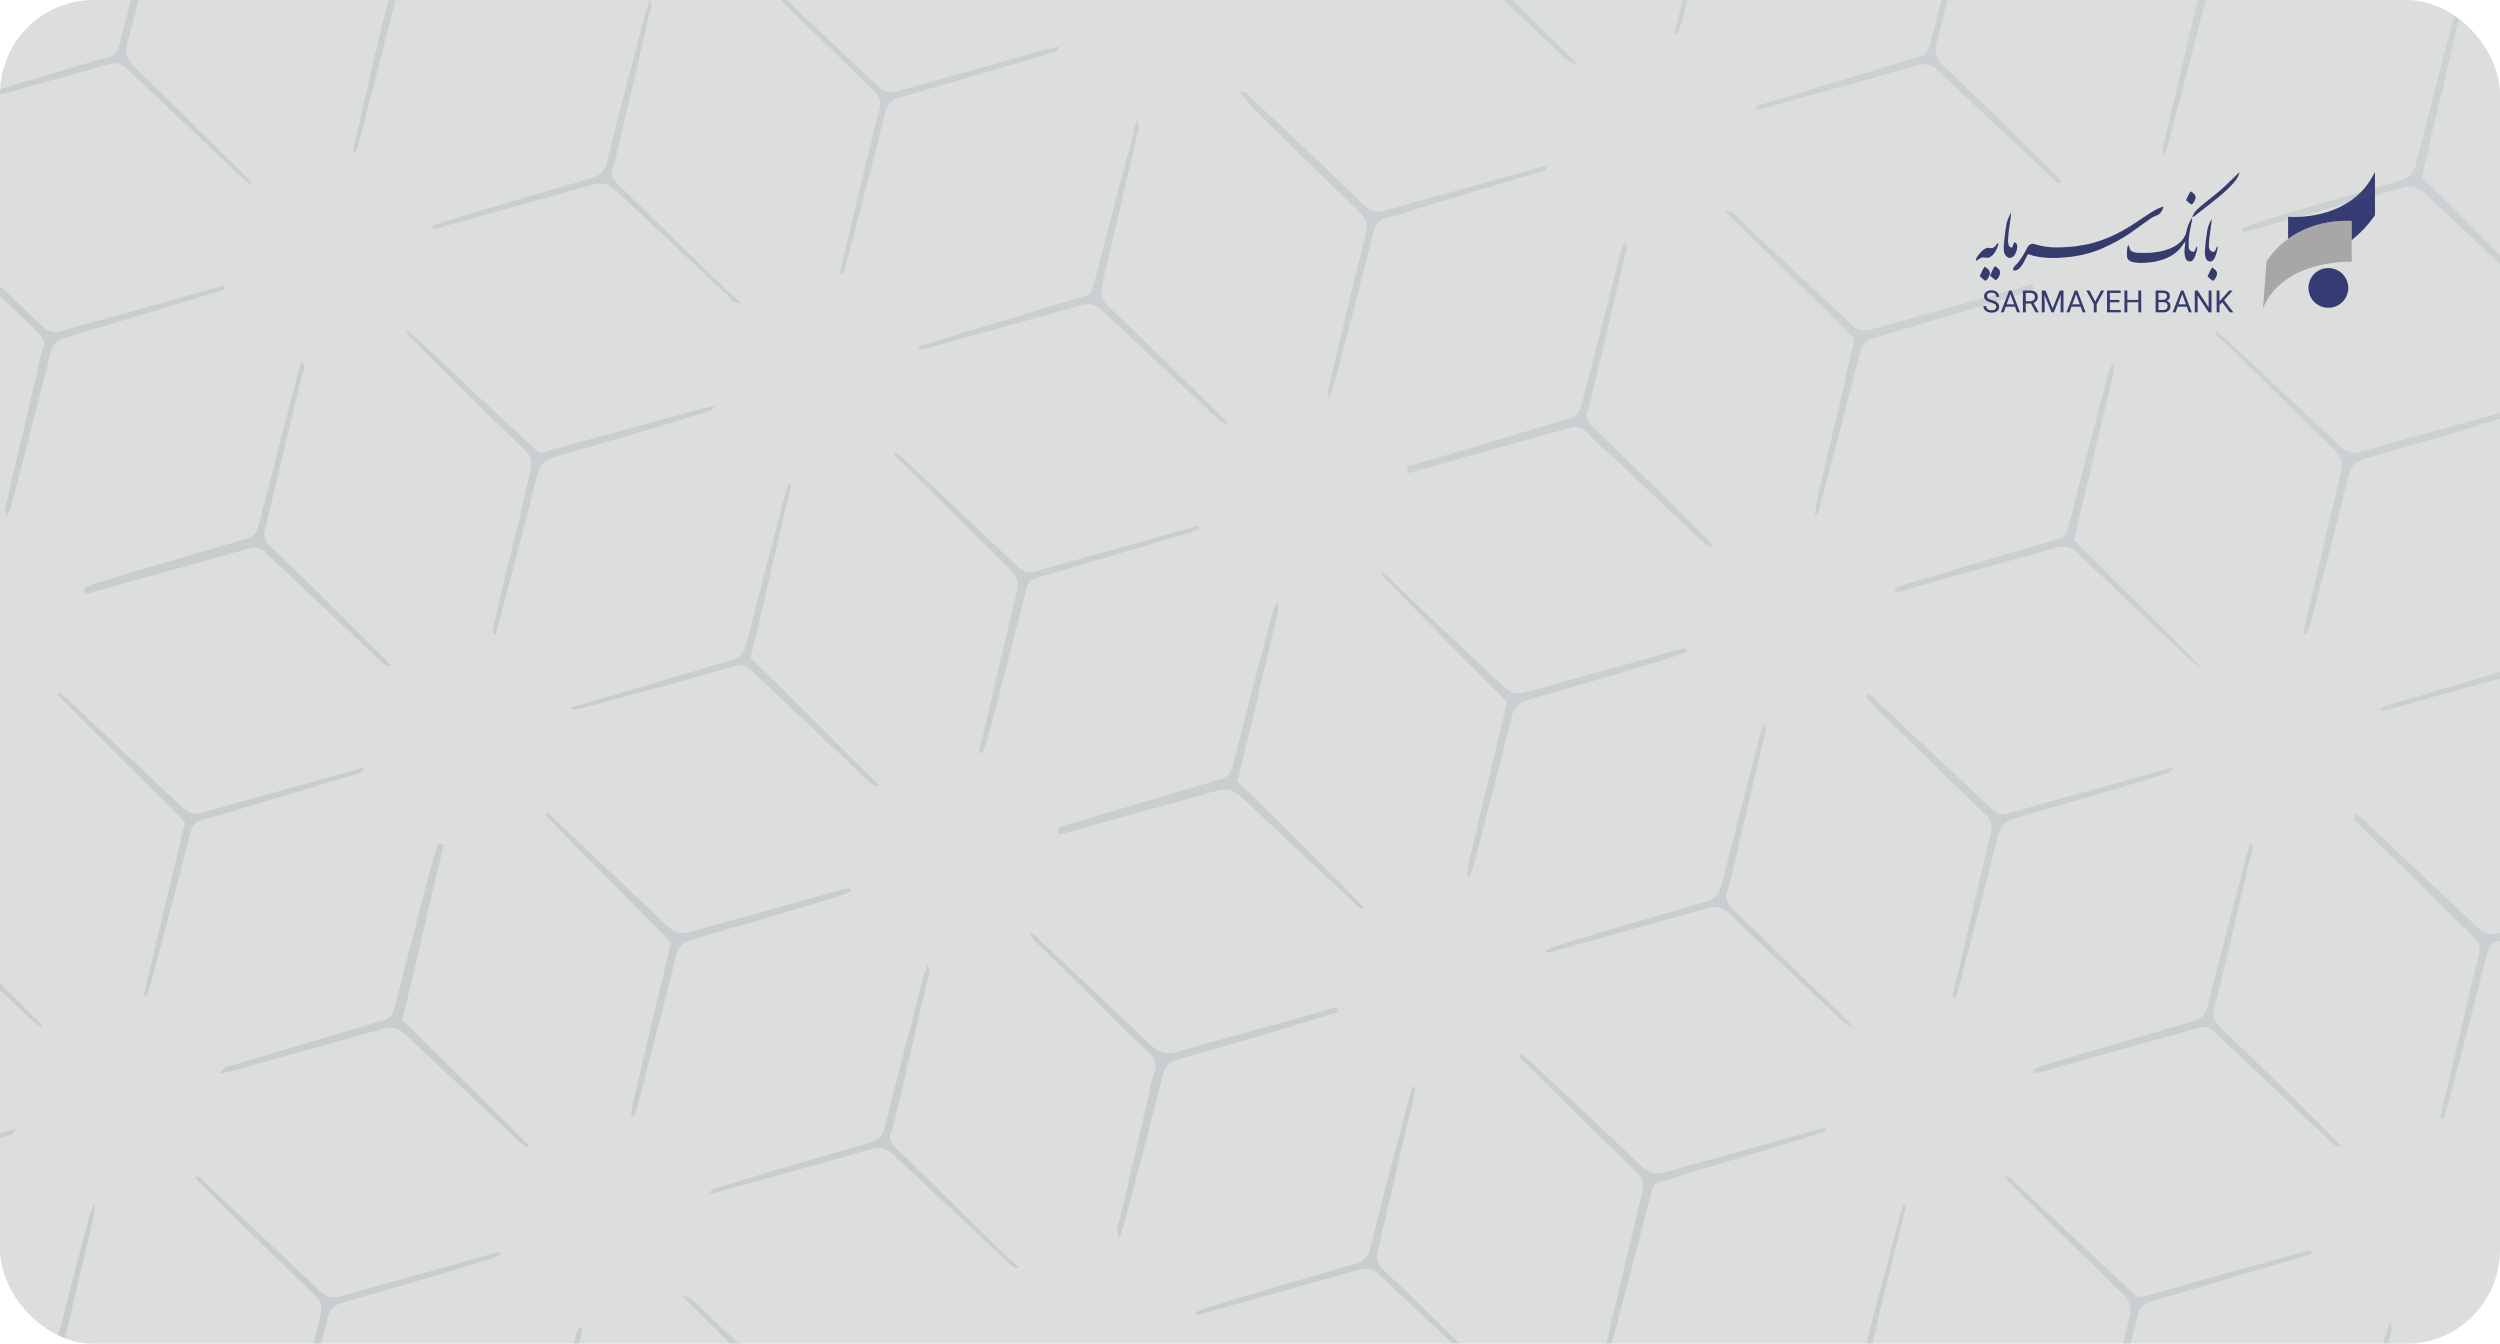<svg width="320" height="172" viewBox="0 0 320 172" fill="none" xmlns="http://www.w3.org/2000/svg">
<g clip-path="url(#clip0_5137_22974)">
<rect width="320" height="172" rx="12" fill="#DCDEDD"/>
<path d="M252.914 35.924C252.991 36.001 252.991 36.001 252.914 35.924V35.924Z" fill="#A7A7A7"/>
<path d="M284.812 23.811C285.433 23.218 286.047 22.618 286.668 22.018C286.466 22.932 285.747 23.595 285.112 24.23C283.891 25.388 282.51 26.365 281.198 27.418C281.017 27.544 280.863 27.725 280.647 27.802L280.619 27.781C280.787 27.167 281.282 26.734 281.763 26.344C282.768 25.492 283.849 24.718 284.812 23.811ZM279.817 25.618C279.991 25.234 280.159 24.837 280.396 24.488C280.689 24.662 281.038 24.907 281.038 25.29C280.968 25.632 280.821 26.002 280.508 26.183C280.256 26.023 280.019 25.834 279.817 25.618ZM275.135 27.328C275.707 26.972 276.28 26.574 276.949 26.455C276.81 26.839 276.628 27.244 276.28 27.481C275.966 27.628 275.624 27.725 275.338 27.927C274.466 28.535 273.614 29.169 272.749 29.783C271.626 30.558 270.412 31.2 269.17 31.758C267.384 32.567 265.424 32.916 263.47 33.007C262.926 33.041 262.389 33.021 261.844 32.986C261.126 32.923 260.4 32.832 259.73 32.56C259.64 32.497 259.542 32.567 259.507 32.651C259.172 33.258 258.942 33.962 258.391 34.43C258.196 34.597 257.833 34.751 257.651 34.479C257.721 34.263 257.847 34.074 258.007 33.921C258.677 33.272 259.11 32.428 259.542 31.611C259.682 31.339 260.003 31.144 260.31 31.227C260.875 31.374 261.44 31.535 262.019 31.59C263.226 31.765 264.454 31.639 265.661 31.527C266.456 31.409 267.258 31.283 268.033 31.06C269.282 30.704 270.482 30.181 271.626 29.56C272.868 28.897 273.97 28.06 275.135 27.328ZM256.877 28.43C257.037 28.018 257.177 27.579 257.428 27.216C257.365 28.172 257.149 29.113 257.072 30.069C257.051 30.523 256.954 31.011 257.142 31.444C257.212 31.604 257.379 31.674 257.54 31.702C257.644 31.465 257.742 31.235 257.833 30.99C258.007 31.053 258.168 31.186 258.196 31.374C258.237 31.828 258.105 32.295 257.847 32.672C257.679 32.93 257.337 33.09 257.037 32.972C256.73 32.811 256.521 32.483 256.493 32.135C256.458 31.8 256.472 31.465 256.507 31.13C256.598 30.223 256.702 29.323 256.877 28.43ZM280.515 27.948C280.528 27.948 280.549 27.941 280.563 27.941C280.57 27.962 280.591 27.997 280.605 28.018C280.508 28.688 280.312 29.344 280.235 30.02C280.138 30.579 280.138 31.144 280.159 31.702C280.187 32.016 280.48 32.225 280.78 32.246C281.038 32.072 281.024 31.737 281.212 31.514C281.296 31.716 281.226 31.939 281.177 32.148C281.066 32.539 280.968 32.951 280.703 33.272C280.508 33.523 280.082 33.523 279.887 33.279C279.719 33.09 279.67 32.832 279.635 32.588C279.552 32.03 279.691 31.479 279.733 30.921C279.419 31.241 279.231 31.667 278.896 31.974C278.059 32.867 276.852 33.3 275.673 33.523C274.738 33.648 273.775 33.753 272.847 33.509C272.512 33.425 272.261 33.111 272.254 32.769C272.254 32.295 272.205 31.8 272.407 31.36C272.617 31.576 272.547 31.981 272.833 32.142C273.119 32.302 273.454 32.358 273.775 32.365C274.34 32.393 274.905 32.372 275.47 32.344C276.573 32.225 277.696 31.967 278.638 31.346C279.077 31.039 279.475 30.642 279.691 30.146C279.873 29.741 279.915 29.288 280.068 28.876C280.208 28.555 280.34 28.241 280.515 27.948ZM282.51 29.637C282.573 29.065 282.81 28.535 283.096 28.046C283.11 28.5 282.97 28.932 282.949 29.386C282.838 30.111 282.726 30.837 282.74 31.576C282.747 31.925 283.019 32.281 283.396 32.232C283.612 32.093 283.64 31.821 283.745 31.604C283.773 31.59 283.835 31.555 283.863 31.541C283.849 31.995 283.717 32.441 283.549 32.867C283.431 33.118 283.277 33.439 282.97 33.467C282.719 33.502 282.468 33.349 282.37 33.111C282.224 32.79 282.224 32.428 282.224 32.086C282.273 31.262 282.377 30.446 282.51 29.637ZM255.126 31.702C255.419 31.597 255.502 31.248 255.768 31.102C255.823 31.346 255.691 31.576 255.607 31.8C255.405 32.267 255.105 32.762 254.602 32.951C254.344 33.069 254.065 32.937 253.8 32.944C253.591 32.986 253.402 33.083 253.235 33.209C253.137 33.279 253.047 33.383 252.914 33.349C252.914 33.028 253.137 32.776 253.319 32.539C253.605 32.183 253.94 31.821 254.4 31.716C254.637 31.716 254.895 31.828 255.126 31.702ZM254.721 35.274C254.916 34.862 255.077 34.423 255.356 34.053C255.656 34.255 256.026 34.5 256.019 34.904C255.991 35.197 255.844 35.469 255.67 35.7C255.607 35.797 255.461 35.888 255.356 35.797C255.126 35.644 254.916 35.462 254.721 35.274ZM253.409 35.344C253.612 34.939 253.758 34.5 254.037 34.13C254.344 34.325 254.693 34.576 254.714 34.967C254.651 35.344 254.47 35.748 254.128 35.951C253.891 35.755 253.626 35.581 253.409 35.344ZM283.152 34.228C283.403 34.423 283.752 34.611 283.78 34.967C283.787 35.351 283.57 35.735 283.263 35.958C283.026 35.763 282.754 35.616 282.566 35.365C282.761 34.988 282.915 34.583 283.152 34.228Z" fill="#353B6D"/>
<path d="M254.863 38.737C254.547 38.646 254.317 38.535 254.173 38.403C254.03 38.27 253.958 38.107 253.958 37.912C253.958 37.693 254.046 37.511 254.221 37.368C254.396 37.223 254.625 37.151 254.906 37.151C255.098 37.151 255.27 37.188 255.42 37.264C255.57 37.338 255.686 37.44 255.768 37.571C255.851 37.701 255.893 37.843 255.893 37.998H255.522C255.522 37.828 255.468 37.696 255.36 37.6C255.253 37.503 255.102 37.455 254.906 37.455C254.725 37.455 254.583 37.495 254.481 37.574C254.379 37.654 254.329 37.765 254.329 37.907C254.329 38.021 254.377 38.117 254.474 38.196C254.571 38.274 254.735 38.346 254.967 38.411C255.2 38.476 255.381 38.548 255.512 38.628C255.643 38.706 255.74 38.798 255.802 38.903C255.866 39.008 255.898 39.13 255.898 39.272C255.898 39.498 255.81 39.68 255.633 39.816C255.457 39.952 255.221 40.02 254.926 40.02C254.734 40.02 254.555 39.983 254.388 39.91C254.222 39.836 254.094 39.736 254.004 39.608C253.914 39.48 253.869 39.335 253.869 39.173H254.24C254.24 39.341 254.302 39.474 254.426 39.572C254.551 39.67 254.718 39.719 254.926 39.719C255.12 39.719 255.268 39.68 255.372 39.601C255.476 39.522 255.527 39.413 255.527 39.277C255.527 39.14 255.48 39.034 255.384 38.959C255.288 38.884 255.115 38.81 254.863 38.737ZM257.914 39.253H256.744L256.481 39.982H256.1L257.168 37.19H257.49L258.558 39.982H258.18L257.914 39.253ZM256.855 38.951H257.805L257.328 37.644L256.855 38.951ZM259.958 38.853H259.301V39.982H258.932V37.19H259.856C260.17 37.19 260.412 37.262 260.582 37.405C260.751 37.548 260.836 37.756 260.836 38.03C260.836 38.203 260.789 38.355 260.694 38.484C260.601 38.613 260.471 38.709 260.303 38.773L260.959 39.96V39.982H260.563L259.958 38.853ZM259.301 38.551H259.868C260.05 38.551 260.195 38.504 260.303 38.409C260.411 38.315 260.466 38.188 260.466 38.03C260.466 37.857 260.414 37.725 260.31 37.632C260.208 37.54 260.06 37.493 259.866 37.492H259.301V38.551ZM261.825 37.19L262.738 39.468L263.65 37.19H264.128V39.982H263.759V38.894L263.795 37.721L262.878 39.982H262.597L261.681 37.726L261.717 38.894V39.982H261.35V37.19H261.825ZM266.321 39.253H265.151L264.888 39.982H264.507L265.574 37.19H265.897L266.964 39.982H266.587L266.321 39.253ZM265.262 38.951H266.211L265.735 37.644L265.262 38.951ZM268.191 38.592L268.92 37.19H269.339L268.375 38.94V39.982H268.008V38.94L267.045 37.19H267.467L268.191 38.592ZM271.277 38.691H270.066V39.681H271.473V39.982H269.699V37.19H271.453V37.492H270.066V38.391H271.277V38.691ZM274.076 39.982H273.707V38.691H272.299V39.982H271.931V37.19H272.299V38.391H273.707V37.19H274.076V39.982ZM275.92 39.982V37.19H276.832C277.136 37.19 277.364 37.253 277.517 37.378C277.669 37.503 277.745 37.689 277.745 37.935C277.745 38.064 277.708 38.179 277.634 38.279C277.56 38.38 277.459 38.458 277.331 38.514C277.482 38.556 277.601 38.636 277.689 38.754C277.777 38.873 277.821 39.013 277.821 39.176C277.821 39.426 277.739 39.623 277.576 39.767C277.414 39.91 277.184 39.982 276.888 39.982H275.92ZM276.287 38.676V39.681H276.895C277.067 39.681 277.202 39.637 277.301 39.548C277.401 39.459 277.45 39.337 277.45 39.181C277.45 38.844 277.267 38.676 276.902 38.676H276.287ZM276.287 38.38H276.844C277.006 38.38 277.134 38.34 277.23 38.261C277.327 38.18 277.375 38.07 277.375 37.931C277.375 37.779 277.33 37.668 277.24 37.598C277.151 37.528 277.015 37.492 276.832 37.492H276.287V38.38ZM279.909 39.253H278.739L278.476 39.982H278.096L279.163 37.19H279.485L280.553 39.982H280.175L279.909 39.253ZM278.85 38.951H279.8L279.323 37.644L278.85 38.951ZM283.074 39.982H282.705L281.299 37.831V39.982H280.929V37.19H281.299L282.708 39.352V37.19H283.074V39.982ZM284.437 38.684L284.096 39.038V39.982H283.729V37.19H284.096V38.57L285.337 37.19H285.783L284.683 38.423L285.868 39.982H285.428L284.437 38.684Z" fill="#353B6D"/>
<path d="M289.699 43.958C289.755 44.014 289.755 44.014 289.699 43.958V43.958Z" fill="#A7A7A7"/>
<path d="M293.927 29.895C296.062 28.659 298.57 28.159 301.021 28.276C301.021 29.093 301.021 29.911 301.021 30.728C301.021 31.652 301.021 32.577 301.021 33.501C300.168 33.48 299.315 33.557 298.473 33.664C297.191 33.843 295.929 34.16 294.729 34.655C293.289 35.253 291.936 36.136 290.935 37.347C290.408 37.965 289.995 38.669 289.668 39.405C289.734 38.455 289.806 37.505 289.882 36.56C289.898 36.024 289.985 35.488 290 34.951C290.025 34.522 290.087 34.093 290.092 33.664C290.087 33.532 290.143 33.414 290.214 33.312C290.919 32.239 291.849 31.325 292.88 30.57C293.217 30.329 293.57 30.1 293.927 29.895Z" fill="#A7A7A7"/>
<path d="M303.431 23.021C303.641 22.695 303.814 22.347 303.993 22C304.003 23.844 303.998 25.692 303.998 27.536C303.176 28.741 302.17 29.819 301.021 30.728C301.021 29.911 301.021 29.094 301.021 28.277C298.569 28.159 296.062 28.665 293.927 29.896C293.57 30.105 293.217 30.33 292.88 30.57C292.875 29.63 292.88 28.69 292.875 27.751C294.382 27.843 295.904 27.669 297.364 27.291C298.702 26.933 299.989 26.361 301.108 25.534C302.032 24.845 302.829 23.997 303.431 23.021ZM297.676 34.339C298.314 34.247 298.988 34.405 299.514 34.783C299.999 35.13 300.362 35.656 300.5 36.239C300.689 36.913 300.541 37.658 300.163 38.241C299.764 38.858 299.08 39.293 298.35 39.374C297.762 39.451 297.145 39.313 296.649 38.991C296.108 38.644 295.704 38.087 295.561 37.459C295.383 36.785 295.52 36.039 295.898 35.457C296.297 34.855 296.956 34.42 297.676 34.339Z" fill="#363C73"/>
<mask id="mask0_5137_22974" style="mask-type:alpha" maskUnits="userSpaceOnUse" x="-16" y="-24" width="352" height="220">
<rect x="-16" y="-24" width="352" height="220" rx="12" fill="#D9D9D9"/>
</mask>
<g mask="url(#mask0_5137_22974)">
<g opacity="0.11">
<path fill-rule="evenodd" clip-rule="evenodd" d="M330.164 204.595C330.318 204.111 330.336 203.666 330.451 203.047C331.965 196.599 333.479 190.151 334.993 183.704C335.222 182.465 335.027 181.788 334.213 180.996C329.5 176.343 324.787 171.69 320.073 167.037C319.686 166.709 319.433 166.342 318.832 165.782C319.683 165.684 319.975 166.186 320.323 166.379C325.133 170.857 329.942 175.336 334.616 179.854C335.644 180.877 336.613 181.184 338.102 180.755C344.329 178.961 350.595 177.302 356.822 175.507C357.364 175.351 357.77 175.234 358.35 175.213C358.1 175.872 357.52 175.892 357.114 176.009C350.926 177.939 344.563 179.773 338.336 181.568C336.982 181.958 336.287 182.598 335.961 184.011C334.408 190.323 332.72 196.675 331.167 202.987C331.013 203.471 330.859 203.955 330.705 204.439C330.474 204.653 330.338 204.692 330.164 204.595Z" fill="url(#paint0_linear_5137_22974)"/>
<path fill-rule="evenodd" clip-rule="evenodd" d="M277.977 198.522C278.383 198.405 278.886 198.113 279.292 197.996C285.654 196.163 291.843 194.233 298.205 192.399C299.423 192.048 299.983 191.447 300.348 190.169C301.998 183.682 303.647 177.196 305.335 170.844C305.489 170.36 305.682 170.011 305.893 169.218C306.301 170.126 305.973 170.514 305.955 170.959C304.441 177.407 302.966 183.99 301.277 190.341C301.009 191.445 301.204 192.121 302.058 193.048C306.906 197.662 311.619 202.315 316.332 206.968C316.72 207.297 316.972 207.664 317.399 208.127C316.587 208.361 316.256 207.723 316.043 207.492C312.223 203.901 308.363 200.175 304.407 196.623C303.418 195.735 302.468 194.983 301.75 194.017C300.858 192.954 299.928 192.782 298.439 193.211C292.212 195.006 285.946 196.665 279.719 198.46C279.177 198.616 278.771 198.733 278.229 198.889C278.094 198.928 278.055 198.792 277.977 198.522Z" fill="url(#paint1_linear_5137_22974)"/>
<path fill-rule="evenodd" clip-rule="evenodd" d="M50.444 -2.895C44.956 -8.205 39.563 -13.688 33.9 -19.094C34.713 -19.328 35.004 -18.825 35.257 -18.458C40.105 -13.844 44.914 -9.366 49.763 -4.752C50.752 -3.864 51.546 -3.653 52.764 -4.004C58.991 -5.798 65.393 -7.496 71.62 -9.291C72.162 -9.447 72.568 -9.564 73.38 -9.798C73.033 -8.965 72.588 -8.984 72.182 -8.867C67.077 -7.249 61.933 -5.766 56.789 -4.284C55.435 -3.894 53.985 -3.329 52.592 -3.074C51.644 -2.801 51.316 -2.414 51.009 -1.445C49.359 5.041 47.614 11.702 45.964 18.189C45.81 18.673 45.831 19.254 45.193 19.584C45.306 17.939 45.902 16.447 46.189 14.899C46.476 13.35 46.937 11.897 47.224 10.349C47.549 8.935 47.836 7.386 48.297 5.934C48.584 4.385 49.045 2.933 49.332 1.384C49.736 0.241 50.022 -1.308 50.444 -2.895Z" fill="url(#paint2_linear_5137_22974)"/>
<path fill-rule="evenodd" clip-rule="evenodd" d="M192.833 89.785C187.48 84.437 182.088 78.953 176.695 73.469C176.695 73.469 176.695 73.469 176.927 73.256C177.315 73.584 177.664 73.777 177.916 74.144C182.764 78.758 187.574 83.237 192.422 87.851C193.411 88.739 194.205 88.95 195.424 88.599C201.786 86.765 208.052 85.106 214.415 83.272C214.821 83.155 215.362 82.999 215.808 83.017C215.847 83.153 215.886 83.288 215.925 83.424C215.519 83.54 215.016 83.832 214.61 83.949C208.286 85.918 202.059 87.713 195.697 89.546C194.478 89.897 193.879 90.363 193.515 91.641C192.001 98.089 190.177 104.479 188.624 110.791C188.47 111.275 188.316 111.759 188.162 112.244C187.988 112.147 187.814 112.051 187.814 112.051L187.775 111.915C187.736 111.78 187.736 111.78 187.832 111.606C187.793 111.47 187.889 111.296 187.85 111.161C189.479 104.093 191.243 96.987 192.872 89.92L192.833 89.785Z" fill="url(#paint3_linear_5137_22974)"/>
<path fill-rule="evenodd" clip-rule="evenodd" d="M135.491 106.016C135.897 105.899 136.399 105.608 136.805 105.491C143.033 103.696 149.221 101.766 155.448 99.972C155.719 99.894 155.854 99.855 156.125 99.776C157.112 99.639 157.497 98.941 157.804 97.973C159.454 91.486 161.103 85 162.888 78.474C163.042 77.99 163.196 77.506 163.524 77.118C163.836 78.201 163.258 79.247 163.125 80.312C162.856 81.416 162.588 82.519 162.319 83.623C162.051 84.727 161.783 85.83 161.514 86.934C161.246 88.038 161.074 88.967 160.805 90.071C160.537 91.174 160.268 92.278 160 93.382C159.732 94.485 159.463 95.589 159.195 96.693C158.926 97.796 158.658 98.9 158.39 100.004C163.917 105.448 169.406 110.757 174.663 116.28C173.947 116.34 173.655 115.837 173.268 115.509C168.458 111.031 163.61 106.416 158.8 101.938C157.811 101.05 157.017 100.839 155.799 101.19C149.437 103.024 143.17 104.683 136.808 106.516C136.402 106.633 135.86 106.789 135.28 106.81C135.569 106.287 135.53 106.152 135.491 106.016Z" fill="url(#paint4_linear_5137_22974)"/>
<path fill-rule="evenodd" clip-rule="evenodd" d="M56.792 108.169C54.971 115.585 53.324 123.097 51.502 130.513C57.03 135.958 62.383 141.306 67.736 146.654C67.736 146.654 67.736 146.654 67.64 146.829C67.06 146.849 66.768 146.347 66.38 146.019C61.571 141.54 56.722 136.926 51.913 132.447C50.924 131.56 50.266 131.309 48.912 131.7C42.549 133.533 36.283 135.192 29.921 137.026C29.379 137.182 28.973 137.299 28.122 137.398C28.603 136.526 29.184 136.505 29.59 136.388C35.276 134.75 40.922 132.976 46.473 131.376C47.285 131.142 48.058 130.773 48.774 130.713C49.761 130.575 50.185 130.013 50.493 129.045C52.142 122.558 53.791 116.072 55.576 109.546C55.73 109.062 55.884 108.578 56.038 108.094C56.444 107.977 56.618 108.073 56.792 108.169Z" fill="url(#paint5_linear_5137_22974)"/>
<path fill-rule="evenodd" clip-rule="evenodd" d="M-26.27 174.039C-25.869 171.87 -25.35 170.108 -24.871 168.211C-24.392 166.313 -24.047 164.455 -23.568 162.557C-23.088 160.659 -22.705 158.936 -22.226 157.039C-21.746 155.141 -21.402 153.283 -20.923 151.385C-26.451 145.94 -31.804 140.592 -37.467 135.187C-36.655 134.952 -36.363 135.455 -36.111 135.822C-31.262 140.436 -26.453 144.915 -21.604 149.529C-20.615 150.417 -19.822 150.628 -18.603 150.277C-12.376 148.482 -5.974 146.784 0.253 144.989C0.794 144.833 1.2 144.716 2.013 144.482C1.666 145.315 1.221 145.297 0.815 145.414C-4.29 147.032 -9.434 148.514 -14.579 149.996C-15.932 150.387 -17.382 150.951 -18.775 151.206C-19.723 151.479 -20.051 151.867 -20.358 152.835C-22.008 159.322 -23.754 165.983 -25.403 172.469C-25.421 172.914 -25.401 173.495 -26.27 174.039Z" fill="url(#paint6_linear_5137_22974)"/>
<path fill-rule="evenodd" clip-rule="evenodd" d="M281.436 85.364C281.048 85.036 280.66 84.708 280.273 84.38C275.463 79.901 270.615 75.287 265.941 70.769C264.952 69.882 264.197 69.806 262.978 70.157C256.616 71.99 250.35 73.65 243.987 75.483C243.581 75.6 243.039 75.756 242.594 75.738C242.555 75.603 242.516 75.467 242.477 75.332C242.883 75.215 243.386 74.923 243.792 74.806C250.019 73.012 256.207 71.082 262.434 69.287C262.705 69.209 262.841 69.17 263.111 69.092C264.098 68.955 264.483 68.257 264.791 67.289C266.44 60.802 268.09 54.316 269.875 47.79C270.028 47.306 270.182 46.822 270.51 46.434C270.822 47.517 270.244 48.563 270.111 49.628C269.843 50.731 269.574 51.835 269.306 52.939C269.037 54.042 268.769 55.146 268.501 56.25C268.232 57.353 268.06 58.283 267.792 59.386C267.523 60.49 267.255 61.594 266.986 62.697C266.718 63.801 266.45 64.905 266.181 66.008C265.913 67.112 265.644 68.216 265.472 69.145C271 74.59 276.353 79.938 281.746 85.421C281.629 85.015 281.493 85.054 281.436 85.364Z" fill="url(#paint7_linear_5137_22974)"/>
<path fill-rule="evenodd" clip-rule="evenodd" d="M283.523 42.244C284.124 42.804 284.473 42.996 284.86 43.325C289.709 47.938 294.693 52.514 299.541 57.127C300.356 57.919 301.15 58.13 302.233 57.818C308.595 55.984 314.997 54.286 321.359 52.453C321.765 52.336 322.307 52.18 322.887 52.159C322.926 52.294 322.965 52.43 323.004 52.565C322.598 52.682 322.096 52.974 321.69 53.09C315.366 55.059 309.139 56.854 302.776 58.688C301.423 59.078 300.863 59.679 300.633 60.918C299.08 67.23 297.392 73.581 295.703 79.933C295.55 80.417 295.396 80.901 295.068 81.289C294.641 80.825 294.93 80.302 295.084 79.818C296.598 73.37 298.112 66.923 299.626 60.475C299.991 59.197 299.622 58.424 298.807 57.632C294.094 52.979 289.381 48.326 284.668 43.673C284.145 43.384 283.66 43.23 283.523 42.244Z" fill="url(#paint8_linear_5137_22974)"/>
<path fill-rule="evenodd" clip-rule="evenodd" d="M85.888 120.604C80.534 115.256 75.142 109.772 69.75 104.289C69.75 104.289 69.75 104.289 69.943 103.94C70.33 104.268 70.679 104.461 70.932 104.828C75.78 109.442 80.59 113.921 85.438 118.535C86.427 119.423 87.221 119.634 88.439 119.283C94.802 117.449 101.068 115.79 107.43 113.956C107.837 113.839 108.378 113.683 108.823 113.701C108.862 113.837 108.901 113.972 108.94 114.108C108.534 114.225 108.032 114.516 107.626 114.633C101.302 116.602 95.075 118.397 88.712 120.23C87.494 120.581 86.895 121.047 86.53 122.325C85.016 128.773 83.192 135.163 81.639 141.475C81.486 141.959 81.332 142.443 81.178 142.928C81.004 142.831 80.868 142.87 80.829 142.735L80.79 142.6C80.751 142.464 80.751 142.464 80.848 142.29C80.809 142.154 80.905 141.98 80.866 141.845C82.495 134.778 84.259 127.671 85.888 120.604Z" fill="url(#paint9_linear_5137_22974)"/>
<path fill-rule="evenodd" clip-rule="evenodd" d="M139.143 -7.49C138.466 -7.295 138.174 -7.798 137.787 -8.126C132.977 -12.604 128.129 -17.218 123.319 -21.697C122.33 -22.585 121.672 -22.835 120.318 -22.445C113.955 -20.611 107.689 -18.952 101.327 -17.119C100.785 -16.963 100.379 -16.846 99.528 -16.747C100.01 -17.619 100.59 -17.639 100.996 -17.756C106.547 -19.356 112.193 -21.13 117.744 -22.729C118.556 -22.963 119.329 -23.333 120.18 -23.432C121.167 -23.569 121.591 -24.131 121.899 -25.1C123.395 -31.102 125.026 -37.144 126.521 -43.146C126.829 -44.114 127.001 -45.044 127.308 -46.012C127.483 -45.916 127.618 -45.955 127.618 -45.955L127.657 -45.819C125.971 -38.442 124.324 -30.93 122.502 -23.514C128.262 -18.283 133.75 -12.974 139.143 -7.49Z" fill="url(#paint10_linear_5137_22974)"/>
<path fill-rule="evenodd" clip-rule="evenodd" d="M31.966 23.543C31.578 23.214 31.19 22.886 30.802 22.558C25.954 17.944 21.144 13.466 16.296 8.851C15.481 8.06 14.862 7.945 13.779 8.257C7.416 10.091 1.015 11.789 -5.348 13.623C-5.889 13.779 -6.295 13.896 -6.972 14.091C-6.936 13.201 -6.316 13.315 -6.045 13.237C-2.255 12.145 1.632 10.878 5.422 9.786C8.13 9.006 10.798 8.09 13.68 7.406C14.628 7.133 14.956 6.745 15.263 5.777C16.913 -0.71 18.562 -7.196 20.347 -13.722C20.501 -14.206 20.654 -14.69 20.866 -15.484C21.118 -15.117 21.157 -14.982 21.196 -14.846C21.178 -14.401 21.12 -14.091 20.928 -13.743C19.413 -7.295 17.938 -0.712 16.25 5.639C15.982 6.743 16.177 7.42 17.03 8.347C21.743 13 26.456 17.653 31.169 22.306C31.557 22.634 31.81 23.001 32.236 23.465C32.197 23.329 32.101 23.503 31.966 23.543Z" fill="url(#paint11_linear_5137_22974)"/>
<path fill-rule="evenodd" clip-rule="evenodd" d="M288.435 108.125C288.281 108.609 288.262 109.054 288.109 109.538C286.595 115.986 285.081 122.434 283.431 128.92C283.163 130.024 283.358 130.701 284.172 131.492C289.021 136.106 293.734 140.759 298.447 145.412C298.835 145.74 299.087 146.108 299.688 146.667C298.876 146.901 298.585 146.399 298.371 146.167C293.562 141.689 288.888 137.171 284.078 132.692C283.865 132.461 283.691 132.364 283.477 132.132C282.798 131.302 282.082 131.362 281.134 131.635C274.636 133.507 268.235 135.205 261.737 137.078C261.331 137.195 260.789 137.351 260.344 137.333C260.305 137.197 260.266 137.062 260.227 136.927C260.633 136.81 261 136.557 261.407 136.44C267.865 134.432 274.228 132.599 280.726 130.726C281.809 130.414 282.272 129.987 282.541 128.883C284.19 122.397 285.879 116.046 287.528 109.559C287.682 109.075 287.836 108.591 287.989 108.107C288.125 108.068 288.299 108.164 288.435 108.125Z" fill="url(#paint12_linear_5137_22974)"/>
<path fill-rule="evenodd" clip-rule="evenodd" d="M301.486 104.07C301.874 104.398 302.262 104.726 302.65 105.054C307.498 109.668 312.307 114.147 317.156 118.761C317.971 119.553 318.764 119.764 319.847 119.451C326.345 117.579 332.747 115.881 339.245 114.008C339.651 113.891 340.057 113.774 340.638 113.753C340.291 114.586 339.672 114.472 339.265 114.589C332.942 116.558 326.579 118.391 320.256 120.36C320.12 120.399 320.12 120.399 319.985 120.438C318.998 120.576 318.439 121.177 318.306 122.242C316.656 128.728 315.007 135.215 313.222 141.74C313.068 142.225 312.914 142.709 312.761 143.193C312.625 143.232 312.451 143.136 312.316 143.175C312.469 142.69 312.488 142.245 312.641 141.761C314.155 135.314 315.67 128.866 317.223 122.554C317.587 121.276 317.353 120.463 316.403 119.711C311.69 115.058 306.977 110.405 302.303 105.887C301.915 105.559 301.663 105.192 301.275 104.864C301.39 104.244 301.525 104.205 301.486 104.07Z" fill="url(#paint13_linear_5137_22974)"/>
<path fill-rule="evenodd" clip-rule="evenodd" d="M192.453 178.01C191.852 177.451 191.464 177.123 191.076 176.794C186.267 172.316 181.419 167.702 176.609 163.223C175.795 162.432 175.001 162.221 173.782 162.572C167.42 164.405 160.883 166.142 154.52 167.976C154.114 168.093 153.708 168.21 153.166 168.366C153.127 168.231 153.088 168.095 153.049 167.96C153.456 167.843 153.823 167.591 154.229 167.473C160.552 165.505 167.05 163.632 173.413 161.798C174.631 161.447 175.191 160.846 175.42 159.607C176.973 153.295 178.662 146.944 180.35 140.592C180.504 140.108 180.658 139.624 180.773 139.005C180.986 139.236 181.16 139.333 181.16 139.333C181.142 139.778 180.988 140.262 180.931 140.572C179.417 147.019 177.903 153.467 176.389 159.914C176.12 161.018 176.219 161.869 177.169 162.622C182.017 167.236 186.73 171.889 191.444 176.542C191.967 176.831 192.49 177.12 192.453 178.01Z" fill="url(#paint14_linear_5137_22974)"/>
<path fill-rule="evenodd" clip-rule="evenodd" d="M85.294 208.598C84.907 208.27 84.519 207.942 84.131 207.614C79.283 203 74.473 198.521 69.625 193.907C68.849 193.251 68.191 193.001 67.243 193.274C60.881 195.107 54.344 196.845 47.981 198.678C47.44 198.834 47.033 198.951 46.221 199.185C46.568 198.352 47.013 198.371 47.419 198.254C53.742 196.285 59.97 194.49 66.293 192.521C66.564 192.443 66.699 192.404 66.97 192.326C67.957 192.188 68.342 191.491 68.553 190.697C70.203 184.21 71.852 177.724 73.637 171.198C73.791 170.714 73.944 170.23 74.272 169.842C74.699 170.306 74.41 170.829 74.256 171.313C72.742 177.76 71.228 184.208 69.714 190.656C69.485 191.895 69.544 192.611 70.533 193.499C75.382 198.113 80.095 202.766 84.808 207.419C85.196 207.747 85.448 208.114 85.701 208.481C85.526 208.385 85.43 208.559 85.294 208.598Z" fill="url(#paint15_linear_5137_22974)"/>
<path fill-rule="evenodd" clip-rule="evenodd" d="M194.678 134.851C195.065 135.179 195.453 135.507 195.841 135.835C200.65 140.314 205.46 144.792 210.134 149.31C211.162 150.333 212.052 150.37 213.271 150.019C219.633 148.185 226.035 146.487 232.397 144.654C232.803 144.536 233.209 144.419 233.79 144.399C233.404 145.096 232.959 145.078 232.418 145.234C226.094 147.203 219.732 149.037 213.408 151.005C213.137 151.083 213.002 151.123 212.731 151.201C211.88 151.299 211.591 151.822 211.38 152.616C210.478 156.102 209.577 159.587 208.675 163.072C207.792 166.113 207.083 169.249 206.2 172.29C206.046 172.774 205.892 173.258 205.739 173.742C205.177 173.317 205.505 172.93 205.523 172.485C206.404 168.419 207.459 164.449 208.34 160.383C209.031 157.692 209.586 155.039 210.276 152.348C210.448 151.419 210.292 150.877 209.652 150.182C204.804 145.568 200.052 140.779 195.338 136.126C194.951 135.798 194.563 135.47 194.271 134.968C194.485 135.2 194.581 135.025 194.678 134.851Z" fill="url(#paint16_linear_5137_22974)"/>
<path fill-rule="evenodd" clip-rule="evenodd" d="M98.523 204.64C98.676 204.156 98.695 203.71 98.849 203.226C100.363 196.779 101.877 190.331 103.526 183.844C103.795 182.741 103.599 182.064 102.746 181.137C98.033 176.484 93.32 171.831 88.607 167.178C88.219 166.85 87.966 166.483 87.365 165.923C88.216 165.824 88.508 166.327 88.896 166.655C92.755 170.381 96.711 173.933 100.571 177.659C101.599 178.682 102.587 179.57 103.615 180.593C104.256 181.288 104.914 181.538 105.862 181.265C112.36 179.393 118.761 177.695 125.259 175.822C125.801 175.666 126.207 175.549 127.019 175.315C126.673 176.148 126.092 176.168 125.686 176.285C119.362 178.254 113 180.088 106.676 182.057C106.406 182.135 106.27 182.174 106 182.252C105.148 182.351 104.859 182.874 104.648 183.668C103.747 187.153 102.845 190.638 101.943 194.124C101.06 197.164 100.351 200.301 99.468 203.341C99.314 203.825 99.161 204.309 99.103 204.619C98.832 204.697 98.658 204.601 98.523 204.64Z" fill="url(#paint17_linear_5137_22974)"/>
<path fill-rule="evenodd" clip-rule="evenodd" d="M10.796 75.241C11.202 75.124 11.608 75.007 11.976 74.754C18.434 72.746 24.797 70.913 31.295 69.04C32.378 68.728 32.841 68.301 33.11 67.198C34.759 60.711 36.448 54.36 38.097 47.873C38.251 47.389 38.405 46.905 38.655 46.246C39.16 46.981 38.87 47.504 38.678 47.852C37.164 54.3 35.611 60.612 34.096 67.06C34 67.234 34.039 67.37 33.982 67.679C33.674 68.648 33.869 69.325 34.645 69.981C39.493 74.595 44.245 79.383 48.959 84.036C49.346 84.364 49.599 84.731 50.2 85.291C49.174 85.294 49.057 84.888 48.669 84.559C44.034 80.177 39.225 75.698 34.59 71.316C34.377 71.085 34.202 70.988 33.989 70.756C33.309 69.926 32.594 69.986 31.646 70.259C25.148 72.131 18.747 73.829 12.249 75.702C11.842 75.819 11.301 75.975 10.856 75.957C10.874 75.511 10.835 75.376 10.796 75.241Z" fill="url(#paint18_linear_5137_22974)"/>
<path fill-rule="evenodd" clip-rule="evenodd" d="M252.759 -15.161C252.74 -14.716 252.587 -14.232 252.568 -13.787C251.054 -7.339 249.54 -0.891 247.891 5.595C247.622 6.699 247.817 7.376 248.671 8.303C253.519 12.917 258.232 17.57 262.946 22.223C263.333 22.551 263.586 22.918 263.877 23.42C263.161 23.48 262.909 23.113 262.656 22.746C257.847 18.267 252.999 13.653 248.189 9.175C247.335 8.248 246.542 8.037 245.323 8.388C238.961 10.221 232.559 11.919 226.197 13.753C225.79 13.87 225.249 14.026 224.668 14.047C224.879 13.253 225.499 13.367 225.905 13.251C232.229 11.282 238.456 9.487 244.779 7.518C245.05 7.44 245.321 7.362 245.592 7.284C246.443 7.185 246.867 6.623 247.039 5.694C248.689 -0.793 250.435 -7.454 252.084 -13.94C252.238 -14.425 252.392 -14.909 252.545 -15.393C252.584 -15.257 252.72 -15.296 252.759 -15.161Z" fill="url(#paint19_linear_5137_22974)"/>
<path fill-rule="evenodd" clip-rule="evenodd" d="M145.465 15.466C145.931 16.064 145.777 16.549 145.624 17.033C144.109 23.48 142.595 29.928 141.081 36.376C140.852 37.615 140.912 38.33 141.901 39.218C146.749 43.832 151.462 48.485 156.175 53.139C156.563 53.467 156.815 53.834 157.242 54.297C156.352 54.261 156.06 53.758 155.673 53.43C150.863 48.951 146.015 44.337 141.205 39.859C140.216 38.971 139.558 38.721 138.204 39.111C131.842 40.944 125.44 42.642 119.077 44.476C118.671 44.593 118.13 44.749 117.549 44.77C117.76 43.976 118.38 44.091 118.786 43.974C125.11 42.005 131.337 40.21 137.66 38.241C139.962 37.578 139.498 38.005 140.17 35.758C141.859 29.407 143.412 23.095 145.139 16.879C145.158 16.434 145.311 15.95 145.465 15.466Z" fill="url(#paint20_linear_5137_22974)"/>
<path fill-rule="evenodd" clip-rule="evenodd" d="M52.193 42.345C52.58 42.673 52.968 43.001 53.356 43.329C58.165 47.808 62.84 52.325 67.61 56.669C69.374 58.213 68.62 58.137 71.056 57.435C77.458 55.737 83.685 53.942 90.087 52.244C90.493 52.127 90.899 52.01 91.479 51.989C90.959 52.726 90.513 52.707 89.972 52.864C83.648 54.832 77.286 56.666 70.923 58.5C69.705 58.851 69.145 59.452 68.78 60.73C67.227 67.042 65.539 73.393 63.85 79.745C63.697 80.229 63.543 80.713 63.428 81.332C62.731 80.947 63.194 80.52 63.212 80.075C64.132 76.144 65.013 72.079 66.069 68.109C66.759 65.418 67.275 62.63 67.966 59.938C68.138 59.009 67.982 58.468 67.341 57.772C62.493 53.158 57.741 48.37 53.028 43.717C52.64 43.389 52.388 43.022 51.961 42.558C51.961 42.558 52.096 42.519 52.193 42.345Z" fill="url(#paint21_linear_5137_22974)"/>
<path fill-rule="evenodd" clip-rule="evenodd" d="M158.596 11.682C159.621 11.679 159.777 12.221 160.165 12.549C164.975 17.027 169.823 21.642 174.497 26.159C175.486 27.047 176.145 27.297 177.498 26.907C183.861 25.073 190.398 23.336 196.76 21.503C197.167 21.386 197.573 21.269 198.018 21.287C197.942 22.042 197.323 21.927 197.052 22.005C193.126 23.137 189.239 24.403 185.449 25.496C182.741 26.276 180.073 27.192 177.365 27.972C176.418 28.245 175.993 28.807 175.821 29.736C174.172 36.223 172.522 42.709 170.737 49.235C170.584 49.719 170.43 50.203 170.219 50.997C169.675 50.128 170.003 49.74 170.157 49.256C171.671 42.808 173.185 36.361 174.835 29.874C175.103 28.77 174.908 28.093 174.054 27.166C169.206 22.552 164.493 17.899 159.78 13.246C159.449 12.609 159.062 12.28 158.596 11.682Z" fill="url(#paint22_linear_5137_22974)"/>
<path fill-rule="evenodd" clip-rule="evenodd" d="M305.079 -9.127C304.673 -9.01 304.267 -8.893 303.725 -8.737C297.402 -6.768 291.039 -4.934 284.676 -3.1C283.323 -2.71 282.763 -2.109 282.533 -0.87C280.98 5.442 279.292 11.793 277.603 18.145C277.45 18.629 277.296 19.113 277.085 19.907C276.541 19.037 276.869 18.649 277.023 18.165C278.537 11.718 280.051 5.27 281.565 -1.178C281.795 -2.417 281.735 -3.132 280.746 -4.02C276.033 -8.673 271.32 -13.326 266.646 -17.844C266.258 -18.172 266.005 -18.539 265.404 -19.099C266.43 -19.102 266.586 -18.56 266.974 -18.232C271.783 -13.753 276.632 -9.139 281.441 -4.661C282.295 -3.734 283.089 -3.523 284.307 -3.874C290.67 -5.707 297.206 -7.444 303.569 -9.278C303.975 -9.395 304.381 -9.512 304.826 -9.494C305.001 -9.397 305.04 -9.262 305.079 -9.127Z" fill="url(#paint23_linear_5137_22974)"/>
<path fill-rule="evenodd" clip-rule="evenodd" d="M350.665 123.62C350.511 124.104 350.493 124.549 350.378 125.168C348.864 131.616 347.35 138.064 345.701 144.55C345.393 145.518 345.588 146.195 346.403 146.987C351.251 151.601 356.003 156.389 360.716 161.042C361.104 161.37 361.357 161.738 361.783 162.201C360.971 162.435 360.815 161.894 360.466 161.701C356.685 158.246 353 154.616 349.179 151.025C347.977 149.905 346.639 148.825 345.533 147.531C344.893 146.836 344.273 146.721 343.326 146.994C336.963 148.827 330.426 150.565 324.064 152.398C323.522 152.554 323.116 152.671 322.536 152.692C322.786 152.033 323.231 152.052 323.772 151.896C330.096 149.927 336.459 148.093 342.821 146.26C344.039 145.909 344.464 145.346 344.868 144.204C346.517 137.717 348.206 131.366 349.759 125.054C349.912 124.57 350.066 124.085 350.22 123.601C350.491 123.523 350.665 123.62 350.665 123.62Z" fill="url(#paint24_linear_5137_22974)"/>
<path fill-rule="evenodd" clip-rule="evenodd" d="M295.908 160.513C295.366 160.669 294.96 160.786 294.419 160.942C288.056 162.775 281.868 164.705 275.505 166.539C274.422 166.851 273.824 167.317 273.594 168.556C271.945 175.043 270.295 181.529 268.51 188.055C268.357 188.539 268.164 188.888 268.088 189.643C267.719 188.869 268.008 188.346 268.026 187.901C269.54 181.453 271.054 175.006 272.568 168.558C272.933 167.28 272.564 166.507 271.749 165.715C267.036 161.062 262.323 156.409 257.61 151.756C257.222 151.428 256.97 151.061 256.543 150.598C257.394 150.499 257.686 151.001 257.938 151.369C262.36 155.519 266.781 159.67 271.203 163.82C271.804 164.38 272.405 164.94 273.007 165.5C273.433 165.963 273.918 166.117 274.594 165.922C275.948 165.532 277.302 165.142 278.656 164.751C283.935 163.23 289.254 161.844 294.533 160.322C294.939 160.205 295.346 160.088 295.791 160.107C295.83 160.242 295.869 160.377 295.908 160.513Z" fill="url(#paint25_linear_5137_22974)"/>
<path fill-rule="evenodd" clip-rule="evenodd" d="M238.565 176.744C244.092 182.189 249.446 187.537 255.109 192.942C254.297 193.177 254.005 192.674 253.792 192.442C249.37 188.292 245.123 184.238 240.701 180.087C240.061 179.392 239.324 178.871 238.684 178.176C238.083 177.616 237.463 177.501 236.787 177.696C232.861 178.828 228.8 179.998 224.835 180.994C222.398 181.696 219.826 182.437 217.215 183.043C216.809 183.16 216.267 183.316 215.551 183.376C216.072 182.64 216.653 182.619 217.059 182.502C223.382 180.533 229.745 178.699 236.107 176.866C237.326 176.515 237.75 175.952 238.154 174.81C239.803 168.323 241.492 161.972 243.18 155.621C243.334 155.137 243.488 154.652 243.642 154.168C243.816 154.265 243.951 154.226 243.951 154.226L243.99 154.361C244.029 154.496 244.029 154.496 243.933 154.671C241.976 162.126 240.251 169.367 238.565 176.744Z" fill="url(#paint26_linear_5137_22974)"/>
<path fill-rule="evenodd" clip-rule="evenodd" d="M150.004 181.3C150.584 181.279 150.876 181.782 151.264 182.11C156.073 186.589 160.921 191.203 165.731 195.681C166.72 196.569 167.378 196.819 168.732 196.429C175.095 194.595 181.361 192.936 187.723 191.103C188.13 190.986 188.671 190.83 189.213 190.674C189.137 191.428 188.517 191.314 188.247 191.392C185.404 192.211 182.735 193.127 179.892 193.946C176.237 194.999 172.486 196.227 168.792 197.145C167.709 197.457 167.245 197.884 166.977 198.987C165.327 205.474 163.639 211.825 161.99 218.312C161.836 218.796 161.682 219.28 161.432 219.939C160.792 219.244 161.255 218.817 161.274 218.372C162.788 211.924 164.302 205.476 165.816 199.029C165.931 198.409 166.084 197.925 166.199 197.306C160.807 191.822 155.453 186.474 149.965 181.165C149.907 181.474 149.907 181.474 150.004 181.3Z" fill="url(#paint27_linear_5137_22974)"/>
<path fill-rule="evenodd" clip-rule="evenodd" d="M-5.748 92.618C-5.917 94.572 -6.436 96.335 -6.915 98.232C-7.395 100.13 -7.739 101.988 -8.218 103.886C-8.698 105.783 -9.081 107.507 -9.56 109.404C-10.04 111.302 -10.384 113.16 -10.864 115.058C-5.471 120.541 0.017 125.851 5.371 131.199C5.371 131.199 5.371 131.199 5.274 131.373C4.694 131.394 4.577 130.988 4.189 130.66C-0.194 126.645 -4.48 122.455 -8.727 118.401C-9.367 117.706 -10.104 117.185 -10.744 116.49C-11.384 115.794 -11.965 115.815 -12.777 116.049C-18.869 117.805 -25 119.425 -31.091 121.18C-31.904 121.414 -32.851 121.688 -33.703 121.786C-33.742 121.651 -33.781 121.516 -33.82 121.38C-33.413 121.263 -32.872 121.107 -32.466 120.99C-26.142 119.021 -19.78 117.188 -13.417 115.354C-12.334 115.042 -11.774 114.441 -11.506 113.337C-9.857 106.85 -8.168 100.499 -6.519 94.013C-6.365 93.528 -6.386 92.948 -5.748 92.618Z" fill="url(#paint28_linear_5137_22974)"/>
<path fill-rule="evenodd" clip-rule="evenodd" d="M73.124 90.561C73.665 90.405 74.071 90.288 74.613 90.132C80.975 88.298 87.299 86.329 93.662 84.496C94.745 84.183 95.169 83.621 95.476 82.653C97.126 76.166 98.814 69.815 100.464 63.329C100.617 62.844 100.771 62.36 100.925 61.876C101.099 61.972 101.235 61.934 101.235 61.934L101.274 62.069C101.313 62.204 101.313 62.204 101.216 62.379C99.491 69.62 97.805 76.997 96.08 84.239C101.569 89.548 106.961 95.031 112.489 100.476C111.676 100.71 111.385 100.208 111.171 99.976C106.75 95.825 102.503 91.771 98.081 87.621C97.441 86.925 96.704 86.404 96.064 85.709C95.463 85.149 94.843 85.035 94.166 85.23C90.24 86.361 86.315 87.493 82.35 88.489C79.778 89.23 77.206 89.971 74.594 90.577C74.188 90.694 73.647 90.85 73.202 90.832C73.202 90.832 73.163 90.696 73.124 90.561Z" fill="url(#paint29_linear_5137_22974)"/>
<path fill-rule="evenodd" clip-rule="evenodd" d="M114.56 57.8C114.948 58.129 115.335 58.457 115.723 58.785C120.572 63.399 125.381 67.877 130.23 72.491C131.044 73.283 131.664 73.398 132.747 73.085C139.109 71.252 145.511 69.554 151.873 67.72C152.415 67.564 152.821 67.447 153.362 67.291C153.401 67.426 153.44 67.562 153.479 67.697C153.073 67.814 152.571 68.106 152.165 68.223C145.938 70.017 139.885 71.908 133.658 73.703C133.387 73.781 133.251 73.82 132.981 73.898C131.994 74.035 131.434 74.637 131.301 75.701C129.652 82.188 128.002 88.674 126.217 95.2C126.064 95.684 125.91 96.168 125.582 96.556C125.155 96.093 125.444 95.57 125.598 95.085C127.112 88.638 128.626 82.19 130.14 75.743C130.505 74.465 130.136 73.691 129.321 72.9C124.608 68.247 119.895 63.594 115.182 58.941C114.794 58.613 114.541 58.245 114.289 57.878C114.328 58.014 114.463 57.975 114.56 57.8Z" fill="url(#paint30_linear_5137_22974)"/>
<path fill-rule="evenodd" clip-rule="evenodd" d="M180.07 59.741C180.611 59.585 181.017 59.468 181.559 59.312C187.921 57.478 194.245 55.51 200.607 53.676C201.69 53.364 202.154 52.937 202.422 51.833C204.072 45.347 205.76 38.995 207.41 32.509C207.563 32.025 207.717 31.541 207.967 30.882C208.472 31.616 208.183 32.139 208.029 32.624C206.515 39.071 204.962 45.383 203.448 51.831C203.487 51.966 203.391 52.141 203.294 52.315C202.851 53.322 203.182 53.96 203.996 54.752C208.845 59.366 213.597 64.154 218.31 68.807C218.698 69.135 218.95 69.503 219.377 69.966C218.565 70.2 218.409 69.659 218.06 69.466C214.239 65.875 210.593 62.381 206.773 58.79C205.571 57.67 204.233 56.59 203.127 55.296C202.487 54.6 201.867 54.486 200.919 54.759C194.557 56.593 188.02 58.33 181.657 60.163C181.116 60.319 180.71 60.436 180.168 60.592C180.187 60.147 180.109 59.877 180.07 59.741Z" fill="url(#paint31_linear_5137_22974)"/>
<path fill-rule="evenodd" clip-rule="evenodd" d="M260.328 37.052C259.922 37.169 259.42 37.461 259.013 37.578C252.651 39.411 246.327 41.38 239.965 43.214C238.882 43.526 238.322 44.127 238.054 45.23C236.404 51.717 234.755 58.204 232.97 64.729C232.816 65.213 232.933 65.62 232.295 65.95C232.447 64.44 232.772 63.027 233.195 61.439C233.481 59.89 233.942 58.438 234.229 56.889C234.555 55.476 234.881 54.062 235.303 52.474C235.59 50.926 236.051 49.473 236.337 47.924C236.624 46.376 237.085 44.923 237.372 43.374C231.98 37.891 226.53 32.717 220.789 27.041C221.815 27.038 222.106 27.541 222.32 27.772C226.14 31.363 229.96 34.954 233.781 38.545C234.809 39.568 235.933 40.417 237 41.575C237.815 42.367 238.57 42.443 239.517 42.17C245.88 40.336 252.281 38.638 258.644 36.804C259.186 36.648 259.592 36.531 260.133 36.375C260.25 36.781 260.289 36.917 260.328 37.052Z" fill="url(#paint32_linear_5137_22974)"/>
<path fill-rule="evenodd" clip-rule="evenodd" d="M315.183 -0.016C315.11 1.765 314.513 3.256 314.188 4.67C313.901 6.218 313.44 7.671 313.153 9.22C312.827 10.633 312.54 12.182 312.079 13.634C311.793 15.183 311.331 16.636 311.045 18.184C310.758 19.733 310.297 21.186 310.01 22.734C312.842 25.437 315.538 28.179 318.234 30.921C320.891 33.527 323.587 36.269 326.458 39.107C325.471 39.245 325.315 38.703 324.966 38.511C320.118 33.897 315.308 29.418 310.46 24.804C309.471 23.916 308.677 23.705 307.459 24.056C301.231 25.851 294.83 27.549 288.603 29.343C288.061 29.5 287.655 29.616 287.075 29.637C287.036 29.502 286.997 29.366 286.958 29.231C287.364 29.114 287.905 28.958 288.272 28.706C294.596 26.737 300.958 24.903 307.321 23.07C308.404 22.757 308.964 22.156 309.232 21.053C310.882 14.566 312.531 8.079 314.22 1.728C314.47 1.07 314.449 0.489 315.183 -0.016Z" fill="url(#paint33_linear_5137_22974)"/>
<path fill-rule="evenodd" clip-rule="evenodd" d="M18.366 127.454C20.188 120.038 21.874 112.661 23.696 105.245C18.303 99.762 12.815 94.453 7.422 88.969C7.422 88.969 7.422 88.969 7.615 88.62C8.003 88.948 8.391 89.276 8.778 89.605C13.627 94.219 18.436 98.697 23.285 103.311C24.099 104.103 24.893 104.314 25.976 104.002C32.339 102.168 38.605 100.509 44.968 98.675C45.509 98.519 45.915 98.402 46.592 98.207C46.516 98.962 45.936 98.983 45.665 99.061C41.739 100.192 37.852 101.459 34.062 102.551C31.355 103.332 28.822 104.208 26.075 104.853C25.127 105.126 24.664 105.553 24.357 106.521C22.707 113.008 21.058 119.494 19.273 126.02C19.119 126.504 18.965 126.988 18.812 127.472C18.676 127.511 18.502 127.415 18.366 127.454Z" fill="url(#paint34_linear_5137_22974)"/>
<path fill-rule="evenodd" clip-rule="evenodd" d="M28.822 37.057C28.416 37.174 27.875 37.33 27.469 37.447C21.01 39.455 14.647 41.289 8.188 43.297C7.241 43.57 6.681 44.171 6.509 45.1C4.859 51.587 3.171 57.938 1.521 64.425C1.368 64.909 1.214 65.393 0.964 66.052C0.324 65.356 0.787 64.93 0.805 64.484C2.109 58.831 3.508 53.003 4.811 47.349C4.983 46.42 5.155 45.49 5.501 44.658C5.848 43.825 5.517 43.187 4.916 42.627C1.871 39.693 -1.174 36.758 -4.257 33.688C-6.1 31.873 -7.982 29.923 -9.96 28.147C-10.173 27.915 -10.425 27.548 -10.678 27.181C-9.826 27.082 -9.67 27.624 -9.322 27.817C-4.473 32.431 0.336 36.909 5.185 41.523C6.038 42.45 6.832 42.661 8.051 42.31C14.413 40.477 20.679 38.818 27.042 36.984C27.583 36.828 27.989 36.711 28.531 36.555C28.705 36.651 28.744 36.786 28.822 37.057Z" fill="url(#paint35_linear_5137_22974)"/>
<path fill-rule="evenodd" clip-rule="evenodd" d="M107.521 34.904C107.675 34.42 107.693 33.975 107.847 33.491C109.361 27.043 110.875 20.596 112.525 14.109C112.793 13.005 112.598 12.329 111.784 11.537C106.935 6.923 102.222 2.27 97.509 -2.383C97.121 -2.711 96.869 -3.078 96.268 -3.638C97.119 -3.737 97.41 -3.234 97.663 -2.867C102.511 1.747 107.321 6.225 112.169 10.839C113.023 11.766 113.817 11.977 115.035 11.626C121.397 9.793 127.664 8.134 134.026 6.3C134.568 6.144 134.974 6.027 135.554 6.006C135.44 6.626 134.859 6.646 134.453 6.763C128.129 8.732 121.632 10.605 115.269 12.438C114.051 12.79 113.491 13.391 113.261 14.63C111.708 20.942 110.02 27.293 108.331 33.645C108.178 34.129 108.024 34.613 107.87 35.097C107.831 34.962 107.696 35.001 107.521 34.904Z" fill="url(#paint36_linear_5137_22974)"/>
<path fill-rule="evenodd" clip-rule="evenodd" d="M162.319 -1.854C162.861 -2.01 163.267 -2.127 163.808 -2.283C170.132 -4.252 176.494 -6.085 182.857 -7.919C183.94 -8.231 184.5 -8.832 184.768 -9.936C186.417 -16.422 188.106 -22.774 189.755 -29.26C189.909 -29.744 190.063 -30.229 190.217 -30.713C190.818 -30.153 190.49 -29.765 190.336 -29.281C189.109 -24.382 188.056 -19.387 186.828 -14.488C186.406 -12.9 186.158 -11.216 185.601 -9.589C185.333 -8.486 185.528 -7.809 186.342 -7.017C191.191 -2.403 195.904 2.25 200.617 6.903C201.005 7.231 201.257 7.598 201.858 8.158C200.833 8.16 200.676 7.619 200.328 7.426C195.693 3.044 190.883 -1.435 186.248 -5.817C184.27 -7.593 185.064 -7.382 182.627 -6.68C176.226 -4.982 169.999 -3.187 163.597 -1.489C163.191 -1.372 162.92 -1.294 162.475 -1.312C162.358 -1.718 162.358 -1.718 162.319 -1.854Z" fill="url(#paint37_linear_5137_22974)"/>
<path fill-rule="evenodd" clip-rule="evenodd" d="M242.674 -24.717C242.268 -24.6 241.901 -24.348 241.359 -24.192C235.036 -22.223 228.538 -20.35 222.04 -18.478C220.957 -18.166 220.532 -17.603 220.264 -16.5C218.615 -10.013 216.926 -3.662 215.277 2.825C215.123 3.309 214.969 3.793 214.815 4.277C214.68 4.316 214.506 4.22 214.37 4.259C214.524 3.775 214.542 3.33 214.696 2.845C216.21 -3.602 217.724 -10.05 219.238 -16.497C219.507 -17.601 219.408 -18.452 218.458 -19.205C213.61 -23.819 208.897 -28.472 204.184 -33.125C203.796 -33.453 203.273 -33.742 203.348 -34.497C203.91 -34.073 204.124 -33.841 204.512 -33.513C209.36 -28.899 214.344 -24.324 219.192 -19.71C220.007 -18.918 220.626 -18.803 221.709 -19.116C228.072 -20.949 234.609 -22.686 240.972 -24.52C241.378 -24.637 241.919 -24.793 242.364 -24.775C242.635 -24.853 242.674 -24.717 242.674 -24.717Z" fill="url(#paint38_linear_5137_22974)"/>
<path fill-rule="evenodd" clip-rule="evenodd" d="M94.875 38.842C93.849 38.844 93.558 38.342 93.305 37.975C88.496 33.496 83.648 28.882 78.838 24.404C77.849 23.516 77.191 23.265 75.837 23.656C69.474 25.489 62.937 27.226 56.575 29.06C56.169 29.177 55.763 29.294 55.182 29.315C55.703 28.578 56.148 28.596 56.69 28.44C63.013 26.471 69.24 24.677 75.603 22.843C76.821 22.492 77.516 21.852 77.746 20.613C79.26 14.165 81.084 7.775 82.637 1.463C82.791 0.979 82.983 0.63 83.098 0.011C83.564 0.609 83.41 1.094 83.217 1.442C81.703 7.89 80.189 14.338 78.675 20.785C78.579 20.959 78.521 21.269 78.425 21.444C78.079 22.276 78.409 22.914 79.01 23.474C83.898 28.224 88.611 32.877 93.498 37.626C94.021 37.915 94.274 38.282 94.875 38.842Z" fill="url(#paint39_linear_5137_22974)"/>
<path fill-rule="evenodd" clip-rule="evenodd" d="M12.177 154.309C12.159 154.754 12.005 155.238 11.987 155.683C10.473 162.131 8.959 168.579 7.444 175.026C7.08 176.304 7.314 177.117 8.303 178.004C13.151 182.618 17.729 187.311 22.403 191.828C22.791 192.156 23.043 192.523 23.47 192.987C22.658 193.221 22.502 192.679 22.114 192.351C17.304 187.873 12.63 183.355 7.86 179.012C5.882 177.236 6.676 177.447 4.239 178.149C-2.162 179.847 -8.39 181.642 -14.791 183.34C-15.197 183.457 -15.468 183.535 -16.049 183.556C-15.798 182.897 -15.218 182.877 -14.676 182.721C-9.126 181.121 -3.615 179.386 1.935 177.787C2.883 177.514 3.792 177.105 4.778 176.968C5.726 176.694 6.054 176.307 6.361 175.338C7.646 170.13 8.97 165.057 10.294 159.983C10.716 158.396 11.138 156.808 11.56 155.22C11.617 154.91 11.849 154.697 11.906 154.387C11.867 154.252 12.042 154.348 12.177 154.309Z" fill="url(#paint40_linear_5137_22974)"/>
<path fill-rule="evenodd" clip-rule="evenodd" d="M36.154 189.185C36.173 188.739 36.326 188.255 36.345 187.81C37.859 181.363 39.373 174.915 41.022 168.428C41.252 167.189 41.057 166.512 40.242 165.721C35.394 161.107 30.68 156.454 25.967 151.801C25.58 151.473 25.327 151.106 24.9 150.642C25.752 150.543 26.043 151.046 26.296 151.413C31.144 156.027 35.953 160.506 40.802 165.12C41.791 166.008 42.449 166.258 43.668 165.907C50.03 164.073 56.296 162.414 62.659 160.58C63.2 160.424 63.607 160.307 64.187 160.286C64.033 160.771 63.492 160.927 63.086 161.044C56.762 163.013 50.264 164.885 43.902 166.719C42.683 167.07 42.124 167.671 41.894 168.91C40.341 175.222 38.653 181.574 36.964 187.925C36.81 188.409 36.657 188.893 36.503 189.377C36.464 189.242 36.29 189.146 36.154 189.185Z" fill="url(#paint41_linear_5137_22974)"/>
<path fill-rule="evenodd" clip-rule="evenodd" d="M130.453 162.303C129.427 162.305 129.271 161.763 128.884 161.435C124.074 156.957 119.226 152.343 114.416 147.864C113.427 146.976 112.769 146.726 111.415 147.116C105.053 148.95 98.516 150.687 92.153 152.52C91.747 152.637 91.341 152.754 90.76 152.775C91.146 152.078 91.726 152.057 92.268 151.901C98.591 149.932 104.818 148.137 111.181 146.304C112.399 145.953 113.095 145.313 113.324 144.073C114.838 137.626 116.662 131.236 118.215 124.923C118.369 124.439 118.561 124.091 118.676 123.471C119.181 124.205 118.853 124.593 118.835 125.038C117.281 131.35 115.903 137.759 114.35 144.071C114.253 144.246 114.196 144.555 114.1 144.73C113.657 145.737 114.123 146.336 114.763 147.031C119.611 151.645 124.363 156.433 129.076 161.086C129.561 161.24 129.852 161.743 130.453 162.303Z" fill="url(#paint42_linear_5137_22974)"/>
<path fill-rule="evenodd" clip-rule="evenodd" d="M171.307 129.563C170.901 129.68 170.359 129.836 169.953 129.953C163.494 131.961 157.131 133.795 150.634 135.667C149.686 135.94 149.222 136.367 148.915 137.335C147.266 143.822 145.616 150.308 143.831 156.834C143.678 157.318 143.524 157.802 143.274 158.461C142.808 157.862 143.097 157.339 143.115 156.894C144.4 151.685 145.646 146.341 146.795 141.172C147.121 139.758 147.311 138.384 147.811 137.067C148.119 136.099 147.827 135.596 147.187 134.901C144.142 131.966 141.058 128.896 137.974 125.827C136.132 124.012 134.289 122.197 132.486 120.517C132.272 120.286 132.02 119.918 131.768 119.551C131.903 119.512 131.864 119.377 131.999 119.338C132.387 119.666 132.736 119.859 132.988 120.226C137.837 124.84 142.646 129.319 147.495 133.933C148.484 134.821 149.277 135.032 150.496 134.68C156.858 132.847 163.125 131.188 169.487 129.354C170.029 129.198 170.435 129.081 170.976 128.925C171.229 129.292 171.268 129.428 171.307 129.563Z" fill="url(#paint43_linear_5137_22974)"/>
<path fill-rule="evenodd" clip-rule="evenodd" d="M236.819 131.504C236.431 131.176 236.043 130.848 235.655 130.519C230.846 126.041 225.997 121.427 221.323 116.909C220.509 116.118 219.715 115.906 218.496 116.258C211.999 118.13 205.597 119.828 199.099 121.701C198.693 121.818 198.287 121.935 197.977 121.878C197.938 121.742 197.899 121.607 197.899 121.607C198.305 121.49 198.808 121.198 199.214 121.081C205.537 119.112 211.9 117.279 218.262 115.445C219.481 115.094 219.905 114.532 220.309 113.389C221.958 106.903 223.647 100.552 225.296 94.065C225.45 93.581 225.643 93.232 225.758 92.612C226.262 93.347 225.973 93.87 225.82 94.354C224.42 100.182 223.117 105.836 221.718 111.664C221.507 112.458 221.431 113.213 221.085 114.046C220.777 115.014 221.069 115.516 221.709 116.212C225.607 120.073 229.506 123.935 233.54 127.757C234.568 128.78 235.596 129.804 236.624 130.827C236.837 131.059 236.915 131.329 237.128 131.561C236.954 131.465 236.954 131.465 236.819 131.504Z" fill="url(#paint44_linear_5137_22974)"/>
<path fill-rule="evenodd" clip-rule="evenodd" d="M239.158 88.75C239.546 89.078 239.895 89.271 240.147 89.638C244.996 94.252 249.979 98.827 254.828 103.441C255.642 104.233 256.262 104.347 257.345 104.035C263.707 102.202 270.109 100.504 276.472 98.67C277.013 98.514 277.419 98.397 278.231 98.163C277.885 98.996 277.44 98.977 277.034 99.094C270.71 101.063 264.212 102.936 257.85 104.77C256.631 105.121 256.072 105.722 255.707 107C254.193 113.447 252.369 119.838 250.816 126.15C250.662 126.634 250.508 127.118 250.355 127.602C250.219 127.641 250.045 127.545 249.909 127.584C250.063 127.1 250.081 126.655 250.235 126.171C251.749 119.723 253.263 113.275 254.777 106.828C255.046 105.724 254.947 104.873 253.997 104.12C249.149 99.506 244.436 94.853 239.723 90.2C239.335 89.872 239.082 89.505 238.83 89.138C239.062 88.924 239.158 88.75 239.158 88.75Z" fill="url(#paint45_linear_5137_22974)"/>
<path fill-rule="evenodd" clip-rule="evenodd" d="M343.763 100.684C343.375 100.356 342.987 100.028 342.599 99.7C337.79 95.221 333.155 90.839 328.442 86.186C327.414 85.162 326.484 84.99 325.131 85.38C318.768 87.214 312.367 88.912 306.004 90.746C305.598 90.863 305.327 90.941 304.747 90.962C304.997 90.303 305.577 90.282 306.119 90.126C311.669 88.527 317.18 86.792 322.731 85.192C323.678 84.919 324.587 84.511 325.573 84.373C326.521 84.1 326.849 83.712 327.157 82.744C328.441 77.535 329.765 72.462 331.089 67.389C331.511 65.801 331.837 64.388 332.259 62.8C332.316 62.49 332.509 62.142 332.566 61.832C332.702 61.793 332.741 61.928 332.876 61.889C332.858 62.334 332.704 62.818 332.686 63.264C331.171 69.711 329.657 76.159 328.143 82.606C327.778 83.884 328.013 84.697 329.002 85.585C333.85 90.198 338.428 94.891 343.102 99.408C343.49 99.736 343.742 100.103 343.994 100.471C343.994 100.471 343.898 100.645 343.763 100.684Z" fill="url(#paint46_linear_5137_22974)"/>
<path fill-rule="evenodd" clip-rule="evenodd" d="M10.8 -24.46C10.394 -24.343 9.852 -24.187 9.446 -24.07C3.083 -22.236 -3.105 -20.306 -9.467 -18.473C-10.55 -18.16 -11.149 -17.695 -11.378 -16.456C-13.028 -9.969 -14.677 -3.482 -16.462 3.043C-16.616 3.527 -16.673 3.837 -17.001 4.225C-17.217 2.968 -16.717 1.651 -16.449 0.547C-16.219 -0.692 -15.854 -1.97 -15.586 -3.074C-15.221 -4.352 -14.992 -5.591 -14.627 -6.869C-14.398 -8.108 -14.033 -9.386 -13.764 -10.49C-13.4 -11.768 -13.17 -13.007 -12.806 -14.285C-12.576 -15.524 -12.172 -16.667 -11.943 -17.906C-17.432 -23.215 -22.785 -28.563 -28.352 -34.143C-27.365 -34.281 -27.209 -33.739 -26.86 -33.547C-22.051 -29.068 -17.202 -24.454 -12.393 -19.975C-11.404 -19.087 -10.571 -18.741 -9.217 -19.131C-2.855 -20.965 3.412 -22.624 9.774 -24.457C10.18 -24.574 10.586 -24.691 10.992 -24.808C10.857 -24.769 10.896 -24.634 10.8 -24.46Z" fill="url(#paint47_linear_5137_22974)"/>
</g>
</g>
</g>
<defs>
<linearGradient id="paint0_linear_5137_22974" x1="80.734" y1="637.361" x2="459.809" y2="-48.654" gradientUnits="userSpaceOnUse">
<stop stop-color="#18202B"/>
<stop offset="0.586" stop-color="#314057"/>
<stop offset="1" stop-color="#5A76A1"/>
</linearGradient>
<linearGradient id="paint1_linear_5137_22974" x1="63.256" y1="627.72" x2="442.342" y2="-58.314" gradientUnits="userSpaceOnUse">
<stop stop-color="#18202B"/>
<stop offset="0.586" stop-color="#314057"/>
<stop offset="1" stop-color="#5A76A1"/>
</linearGradient>
<linearGradient id="paint2_linear_5137_22974" x1="-215.909" y1="473.438" x2="163.163" y2="-212.569" gradientUnits="userSpaceOnUse">
<stop stop-color="#18202B"/>
<stop offset="0.586" stop-color="#314057"/>
<stop offset="1" stop-color="#5A76A1"/>
</linearGradient>
<linearGradient id="paint3_linear_5137_22974" x1="-67.382" y1="555.515" x2="311.694" y2="-130.499" gradientUnits="userSpaceOnUse">
<stop stop-color="#18202B"/>
<stop offset="0.586" stop-color="#314057"/>
<stop offset="1" stop-color="#5A76A1"/>
</linearGradient>
<linearGradient id="paint4_linear_5137_22974" x1="-85.147" y1="545.709" x2="293.934" y2="-140.316" gradientUnits="userSpaceOnUse">
<stop stop-color="#18202B"/>
<stop offset="0.586" stop-color="#314057"/>
<stop offset="1" stop-color="#5A76A1"/>
</linearGradient>
<linearGradient id="paint5_linear_5137_22974" x1="-154" y1="507.653" x2="225.076" y2="-178.364" gradientUnits="userSpaceOnUse">
<stop stop-color="#18202B"/>
<stop offset="0.586" stop-color="#314057"/>
<stop offset="1" stop-color="#5A76A1"/>
</linearGradient>
<linearGradient id="paint6_linear_5137_22974" x1="-205.334" y1="479.3" x2="173.754" y2="-206.738" gradientUnits="userSpaceOnUse">
<stop stop-color="#18202B"/>
<stop offset="0.586" stop-color="#314057"/>
<stop offset="1" stop-color="#5A76A1"/>
</linearGradient>
<linearGradient id="paint7_linear_5137_22974" x1="-16.282" y1="583.761" x2="362.798" y2="-102.262" gradientUnits="userSpaceOnUse">
<stop stop-color="#18202B"/>
<stop offset="0.586" stop-color="#314057"/>
<stop offset="1" stop-color="#5A76A1"/>
</linearGradient>
<linearGradient id="paint8_linear_5137_22974" x1="1.372" y1="593.495" x2="380.441" y2="-92.509" gradientUnits="userSpaceOnUse">
<stop stop-color="#18202B"/>
<stop offset="0.586" stop-color="#314057"/>
<stop offset="1" stop-color="#5A76A1"/>
</linearGradient>
<linearGradient id="paint9_linear_5137_22974" x1="-136.264" y1="517.462" x2="242.818" y2="-168.566" gradientUnits="userSpaceOnUse">
<stop stop-color="#18202B"/>
<stop offset="0.586" stop-color="#314057"/>
<stop offset="1" stop-color="#5A76A1"/>
</linearGradient>
<linearGradient id="paint10_linear_5137_22974" x1="-164.568" y1="501.81" x2="214.504" y2="-184.199" gradientUnits="userSpaceOnUse">
<stop stop-color="#18202B"/>
<stop offset="0.586" stop-color="#314057"/>
<stop offset="1" stop-color="#5A76A1"/>
</linearGradient>
<linearGradient id="paint11_linear_5137_22974" x1="-233.403" y1="463.766" x2="145.664" y2="-222.233" gradientUnits="userSpaceOnUse">
<stop stop-color="#18202B"/>
<stop offset="0.586" stop-color="#314057"/>
<stop offset="1" stop-color="#5A76A1"/>
</linearGradient>
<linearGradient id="paint12_linear_5137_22974" x1="23.578" y1="605.784" x2="402.657" y2="-80.238" gradientUnits="userSpaceOnUse">
<stop stop-color="#18202B"/>
<stop offset="0.586" stop-color="#314057"/>
<stop offset="1" stop-color="#5A76A1"/>
</linearGradient>
<linearGradient id="paint13_linear_5137_22974" x1="41.154" y1="615.478" x2="420.22" y2="-70.52" gradientUnits="userSpaceOnUse">
<stop stop-color="#18202B"/>
<stop offset="0.586" stop-color="#314057"/>
<stop offset="1" stop-color="#5A76A1"/>
</linearGradient>
<linearGradient id="paint14_linear_5137_22974" x1="-45.303" y1="567.718" x2="333.774" y2="-118.299" gradientUnits="userSpaceOnUse">
<stop stop-color="#18202B"/>
<stop offset="0.586" stop-color="#314057"/>
<stop offset="1" stop-color="#5A76A1"/>
</linearGradient>
<linearGradient id="paint15_linear_5137_22974" x1="-114.186" y1="529.637" x2="264.876" y2="-156.354" gradientUnits="userSpaceOnUse">
<stop stop-color="#18202B"/>
<stop offset="0.586" stop-color="#314057"/>
<stop offset="1" stop-color="#5A76A1"/>
</linearGradient>
<linearGradient id="paint16_linear_5137_22974" x1="-27.702" y1="577.448" x2="351.379" y2="-108.576" gradientUnits="userSpaceOnUse">
<stop stop-color="#18202B"/>
<stop offset="0.586" stop-color="#314057"/>
<stop offset="1" stop-color="#5A76A1"/>
</linearGradient>
<linearGradient id="paint17_linear_5137_22974" x1="-96.669" y1="539.322" x2="282.399" y2="-146.679" gradientUnits="userSpaceOnUse">
<stop stop-color="#18202B"/>
<stop offset="0.586" stop-color="#314057"/>
<stop offset="1" stop-color="#5A76A1"/>
</linearGradient>
<linearGradient id="paint18_linear_5137_22974" x1="-193.6" y1="485.779" x2="185.483" y2="-200.249" gradientUnits="userSpaceOnUse">
<stop stop-color="#18202B"/>
<stop offset="0.586" stop-color="#314057"/>
<stop offset="1" stop-color="#5A76A1"/>
</linearGradient>
<linearGradient id="paint19_linear_5137_22974" x1="-55.911" y1="561.848" x2="323.163" y2="-124.164" gradientUnits="userSpaceOnUse">
<stop stop-color="#18202B"/>
<stop offset="0.586" stop-color="#314057"/>
<stop offset="1" stop-color="#5A76A1"/>
</linearGradient>
<linearGradient id="paint20_linear_5137_22974" x1="-124.655" y1="523.852" x2="254.411" y2="-162.146" gradientUnits="userSpaceOnUse">
<stop stop-color="#18202B"/>
<stop offset="0.586" stop-color="#314057"/>
<stop offset="1" stop-color="#5A76A1"/>
</linearGradient>
<linearGradient id="paint21_linear_5137_22974" x1="-176.025" y1="495.48" x2="203.05" y2="-190.535" gradientUnits="userSpaceOnUse">
<stop stop-color="#18202B"/>
<stop offset="0.586" stop-color="#314057"/>
<stop offset="1" stop-color="#5A76A1"/>
</linearGradient>
<linearGradient id="paint22_linear_5137_22974" x1="-107.324" y1="533.47" x2="271.766" y2="-152.571" gradientUnits="userSpaceOnUse">
<stop stop-color="#18202B"/>
<stop offset="0.586" stop-color="#314057"/>
<stop offset="1" stop-color="#5A76A1"/>
</linearGradient>
<linearGradient id="paint23_linear_5137_22974" x1="-38.362" y1="571.542" x2="340.708" y2="-114.462" gradientUnits="userSpaceOnUse">
<stop stop-color="#18202B"/>
<stop offset="0.586" stop-color="#314057"/>
<stop offset="1" stop-color="#5A76A1"/>
</linearGradient>
<linearGradient id="paint24_linear_5137_22974" x1="77.943" y1="635.83" x2="457.027" y2="-50.199" gradientUnits="userSpaceOnUse">
<stop stop-color="#18202B"/>
<stop offset="0.586" stop-color="#314057"/>
<stop offset="1" stop-color="#5A76A1"/>
</linearGradient>
<linearGradient id="paint25_linear_5137_22974" x1="26.573" y1="607.438" x2="405.652" y2="-78.581" gradientUnits="userSpaceOnUse">
<stop stop-color="#18202B"/>
<stop offset="0.586" stop-color="#314057"/>
<stop offset="1" stop-color="#5A76A1"/>
</linearGradient>
<linearGradient id="paint26_linear_5137_22974" x1="9.022" y1="597.723" x2="388.087" y2="-88.274" gradientUnits="userSpaceOnUse">
<stop stop-color="#18202B"/>
<stop offset="0.586" stop-color="#314057"/>
<stop offset="1" stop-color="#5A76A1"/>
</linearGradient>
<linearGradient id="paint27_linear_5137_22974" x1="-42.29" y1="569.383" x2="336.789" y2="-116.637" gradientUnits="userSpaceOnUse">
<stop stop-color="#18202B"/>
<stop offset="0.586" stop-color="#314057"/>
<stop offset="1" stop-color="#5A76A1"/>
</linearGradient>
<linearGradient id="paint28_linear_5137_22974" x1="-208.317" y1="477.642" x2="170.761" y2="-208.377" gradientUnits="userSpaceOnUse">
<stop stop-color="#18202B"/>
<stop offset="0.586" stop-color="#314057"/>
<stop offset="1" stop-color="#5A76A1"/>
</linearGradient>
<linearGradient id="paint29_linear_5137_22974" x1="-139.341" y1="515.726" x2="239.716" y2="-170.255" gradientUnits="userSpaceOnUse">
<stop stop-color="#18202B"/>
<stop offset="0.586" stop-color="#314057"/>
<stop offset="1" stop-color="#5A76A1"/>
</linearGradient>
<linearGradient id="paint30_linear_5137_22974" x1="-121.711" y1="525.506" x2="257.372" y2="-160.523" gradientUnits="userSpaceOnUse">
<stop stop-color="#18202B"/>
<stop offset="0.586" stop-color="#314057"/>
<stop offset="1" stop-color="#5A76A1"/>
</linearGradient>
<linearGradient id="paint31_linear_5137_22974" x1="-70.508" y1="553.788" x2="308.568" y2="-132.227" gradientUnits="userSpaceOnUse">
<stop stop-color="#18202B"/>
<stop offset="0.586" stop-color="#314057"/>
<stop offset="1" stop-color="#5A76A1"/>
</linearGradient>
<linearGradient id="paint32_linear_5137_22974" x1="-52.956" y1="563.484" x2="326.118" y2="-122.528" gradientUnits="userSpaceOnUse">
<stop stop-color="#18202B"/>
<stop offset="0.586" stop-color="#314057"/>
<stop offset="1" stop-color="#5A76A1"/>
</linearGradient>
<linearGradient id="paint33_linear_5137_22974" x1="-1.55" y1="591.875" x2="377.515" y2="-94.122" gradientUnits="userSpaceOnUse">
<stop stop-color="#18202B"/>
<stop offset="0.586" stop-color="#314057"/>
<stop offset="1" stop-color="#5A76A1"/>
</linearGradient>
<linearGradient id="paint34_linear_5137_22974" x1="-190.621" y1="487.39" x2="188.435" y2="-198.59" gradientUnits="userSpaceOnUse">
<stop stop-color="#18202B"/>
<stop offset="0.586" stop-color="#314057"/>
<stop offset="1" stop-color="#5A76A1"/>
</linearGradient>
<linearGradient id="paint35_linear_5137_22974" x1="-230.387" y1="465.46" x2="148.701" y2="-220.579" gradientUnits="userSpaceOnUse">
<stop stop-color="#18202B"/>
<stop offset="0.586" stop-color="#314057"/>
<stop offset="1" stop-color="#5A76A1"/>
</linearGradient>
<linearGradient id="paint36_linear_5137_22974" x1="-161.638" y1="503.437" x2="217.441" y2="-182.584" gradientUnits="userSpaceOnUse">
<stop stop-color="#18202B"/>
<stop offset="0.586" stop-color="#314057"/>
<stop offset="1" stop-color="#5A76A1"/>
</linearGradient>
<linearGradient id="paint37_linear_5137_22974" x1="-110.16" y1="531.854" x2="268.903" y2="-154.137" gradientUnits="userSpaceOnUse">
<stop stop-color="#18202B"/>
<stop offset="0.586" stop-color="#314057"/>
<stop offset="1" stop-color="#5A76A1"/>
</linearGradient>
<linearGradient id="paint38_linear_5137_22974" x1="-92.601" y1="541.588" x2="286.476" y2="-144.43" gradientUnits="userSpaceOnUse">
<stop stop-color="#18202B"/>
<stop offset="0.586" stop-color="#314057"/>
<stop offset="1" stop-color="#5A76A1"/>
</linearGradient>
<linearGradient id="paint39_linear_5137_22974" x1="-178.989" y1="493.84" x2="200.085" y2="-192.172" gradientUnits="userSpaceOnUse">
<stop stop-color="#18202B"/>
<stop offset="0.586" stop-color="#314057"/>
<stop offset="1" stop-color="#5A76A1"/>
</linearGradient>
<linearGradient id="paint40_linear_5137_22974" x1="-168.453" y1="499.673" x2="210.629" y2="-186.354" gradientUnits="userSpaceOnUse">
<stop stop-color="#18202B"/>
<stop offset="0.586" stop-color="#314057"/>
<stop offset="1" stop-color="#5A76A1"/>
</linearGradient>
<linearGradient id="paint41_linear_5137_22974" x1="-151.038" y1="509.275" x2="228.026" y2="-176.719" gradientUnits="userSpaceOnUse">
<stop stop-color="#18202B"/>
<stop offset="0.586" stop-color="#314057"/>
<stop offset="1" stop-color="#5A76A1"/>
</linearGradient>
<linearGradient id="paint42_linear_5137_22974" x1="-99.531" y1="537.749" x2="279.544" y2="-148.265" gradientUnits="userSpaceOnUse">
<stop stop-color="#18202B"/>
<stop offset="0.586" stop-color="#314057"/>
<stop offset="1" stop-color="#5A76A1"/>
</linearGradient>
<linearGradient id="paint43_linear_5137_22974" x1="-81.97" y1="547.456" x2="297.106" y2="-138.561" gradientUnits="userSpaceOnUse">
<stop stop-color="#18202B"/>
<stop offset="0.586" stop-color="#314057"/>
<stop offset="1" stop-color="#5A76A1"/>
</linearGradient>
<linearGradient id="paint44_linear_5137_22974" x1="-30.826" y1="575.719" x2="348.253" y2="-110.302" gradientUnits="userSpaceOnUse">
<stop stop-color="#18202B"/>
<stop offset="0.586" stop-color="#314057"/>
<stop offset="1" stop-color="#5A76A1"/>
</linearGradient>
<linearGradient id="paint45_linear_5137_22974" x1="-13.162" y1="585.471" x2="365.909" y2="-100.537" gradientUnits="userSpaceOnUse">
<stop stop-color="#18202B"/>
<stop offset="0.586" stop-color="#314057"/>
<stop offset="1" stop-color="#5A76A1"/>
</linearGradient>
<linearGradient id="paint46_linear_5137_22974" x1="38.119" y1="613.797" x2="417.187" y2="-72.204" gradientUnits="userSpaceOnUse">
<stop stop-color="#18202B"/>
<stop offset="0.586" stop-color="#314057"/>
<stop offset="1" stop-color="#5A76A1"/>
</linearGradient>
<linearGradient id="paint47_linear_5137_22974" x1="-270.125" y1="443.469" x2="108.94" y2="-242.527" gradientUnits="userSpaceOnUse">
<stop stop-color="#18202B"/>
<stop offset="0.586" stop-color="#314057"/>
<stop offset="1" stop-color="#5A76A1"/>
</linearGradient>
<clipPath id="clip0_5137_22974">
<rect width="320" height="172" rx="12" fill="white"/>
</clipPath>
</defs>
</svg>
